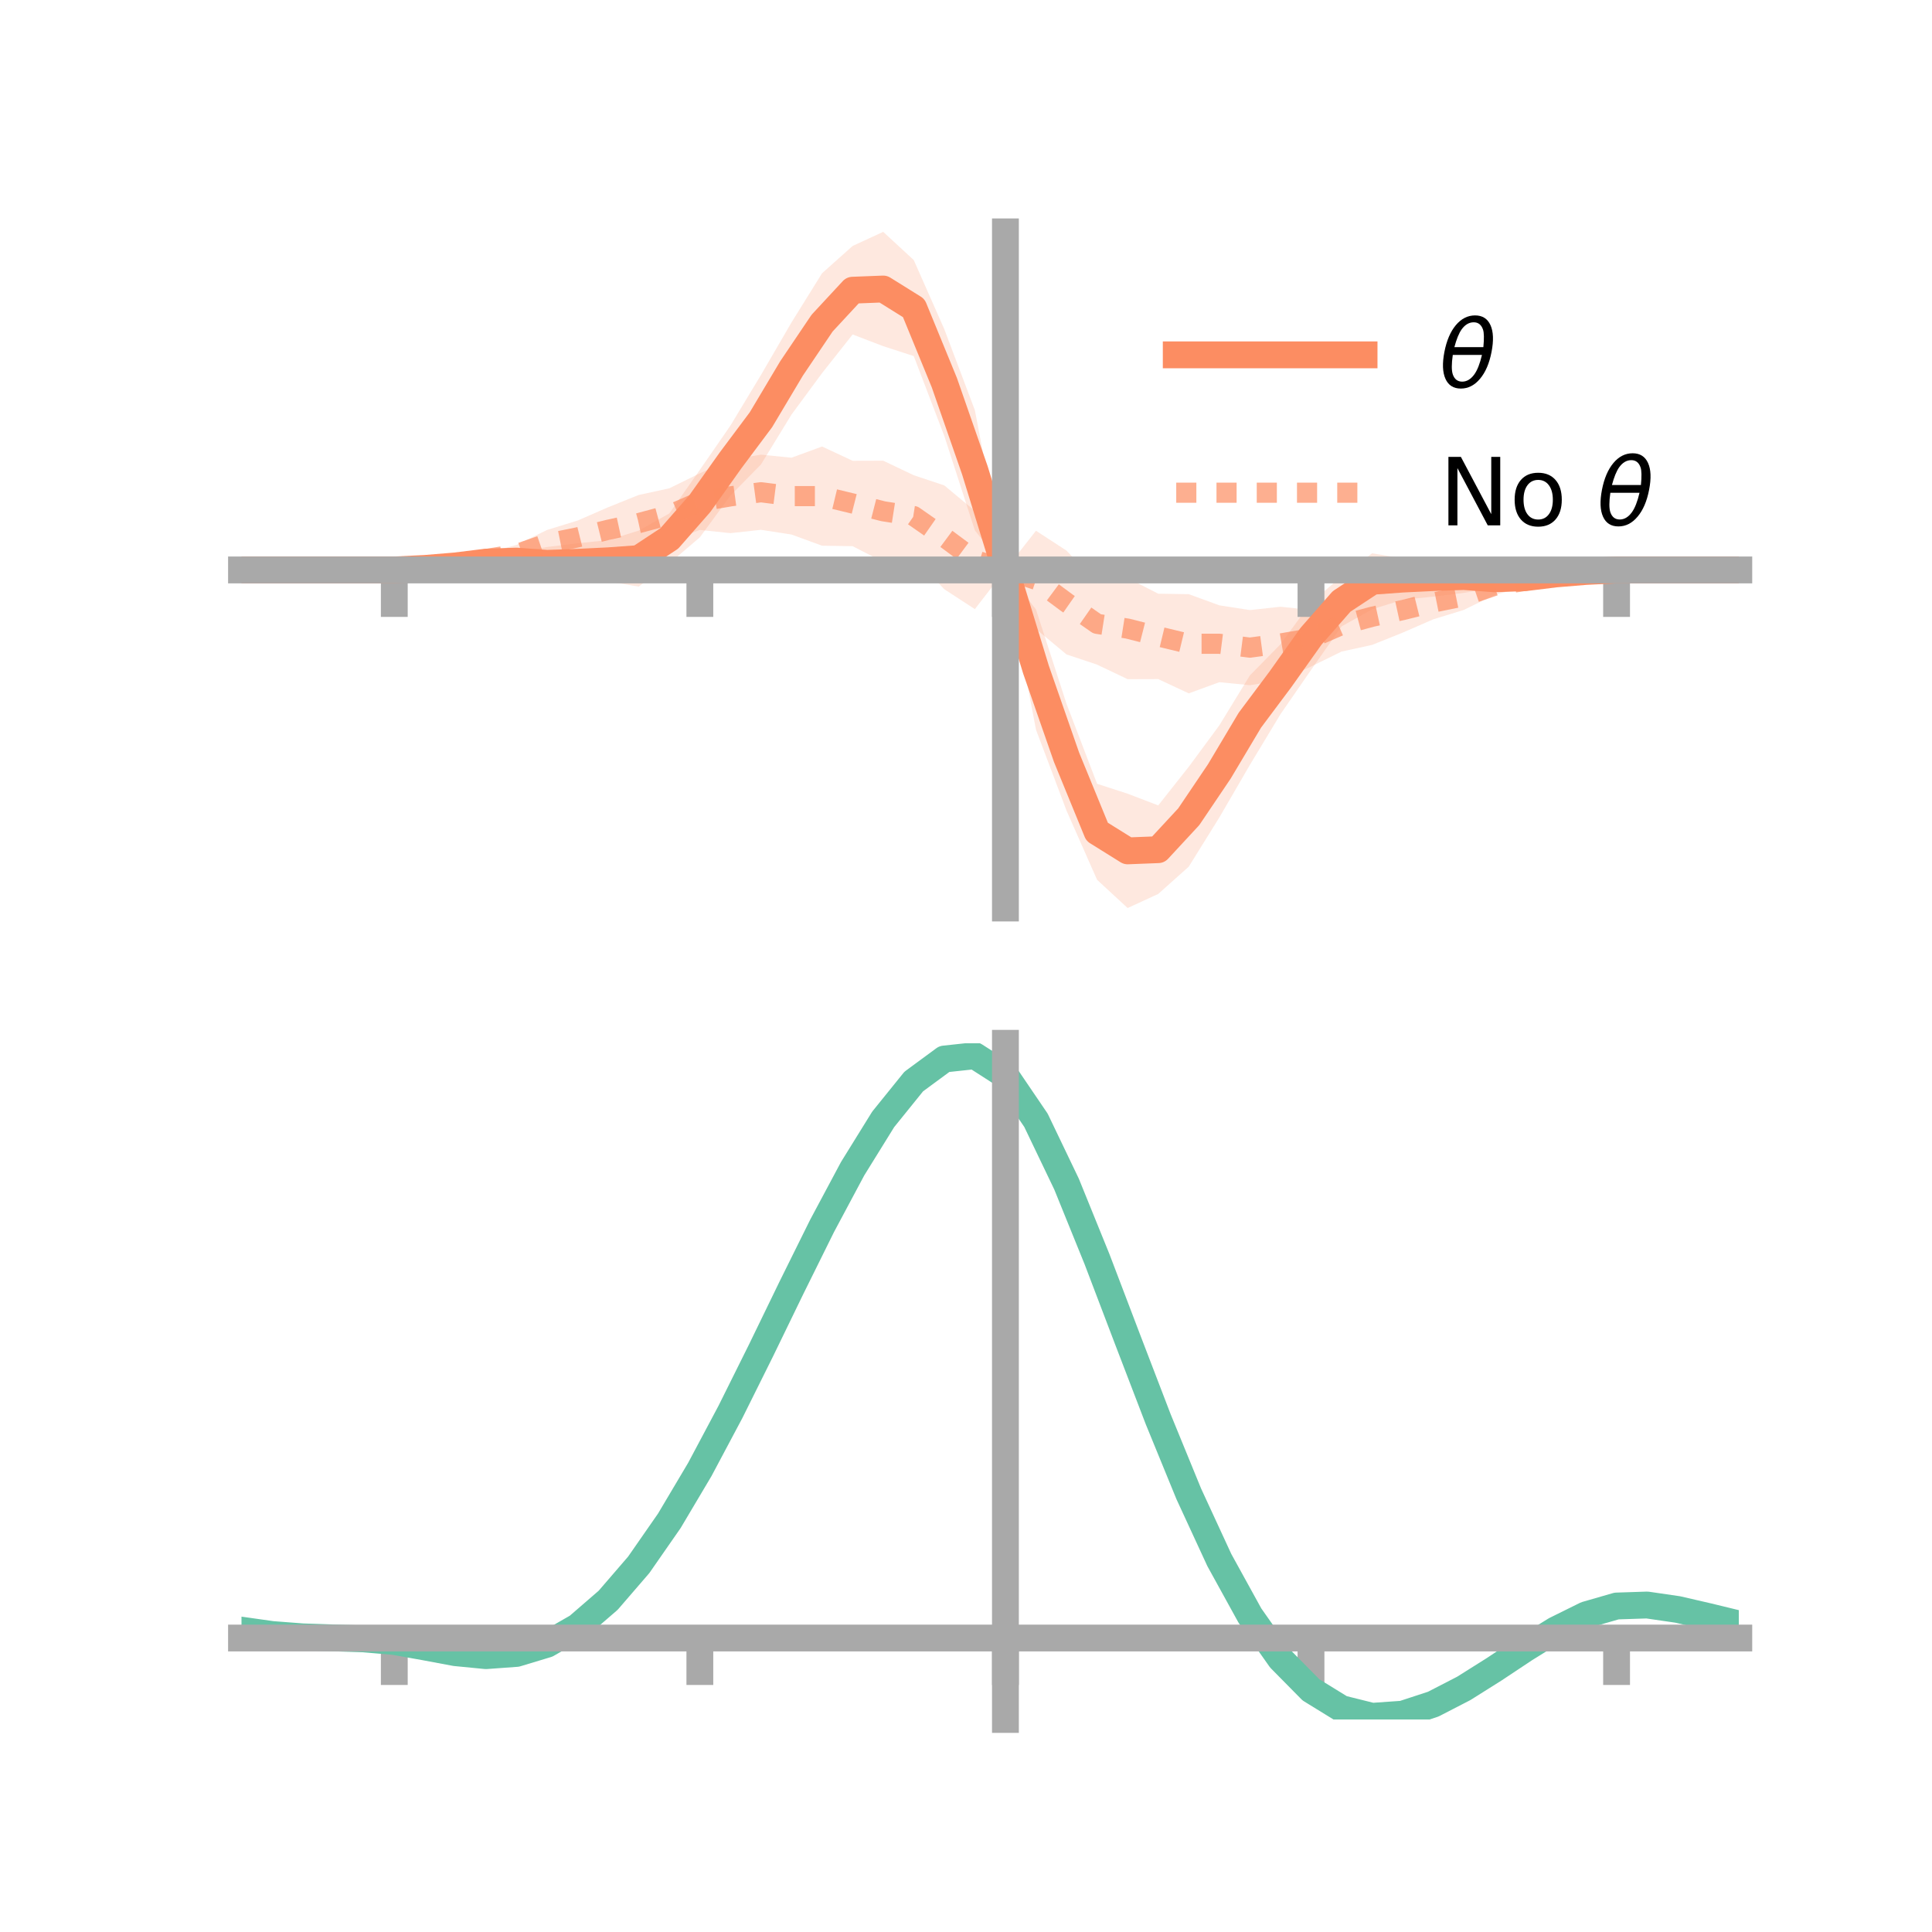 <?xml version="1.0" encoding="utf-8" standalone="no"?>
<!DOCTYPE svg PUBLIC "-//W3C//DTD SVG 1.1//EN"
  "http://www.w3.org/Graphics/SVG/1.1/DTD/svg11.dtd">
<!-- Created with matplotlib (https://matplotlib.org/) -->
<svg height="144pt" version="1.1" viewBox="0 0 144 144" width="144pt" xmlns="http://www.w3.org/2000/svg" xmlns:xlink="http://www.w3.org/1999/xlink">
 <defs>
  <style type="text/css">*{stroke-linecap:butt;stroke-linejoin:round;}</style>
 </defs>
 <g id="figure_1">
  <g id="patch_1">
   <path d="M 0 144 
L 144 144 
L 144 0 
L 0 0 
z
" style="fill:none;"/>
  </g>
  <g id="axes_1">
   <g id="patch_2">
    <path d="M 18 67.68 
L 129.6 67.68 
L 129.6 17.28 
L 18 17.28 
z
" style="fill:none;"/>
   </g>
   <g id="PolyCollection_1">
    <path clip-path="url(#p5e0ed2d646)" d="M 18 42.48 
L 18 42.48 
L 20.278 42.48 
L 22.555 42.48 
L 24.833 42.48 
L 27.11 42.48 
L 29.388 42.479 
L 31.665 42.276 
L 33.943 41.95 
L 36.22 41.312 
L 38.498 41.174 
L 40.776 40.771 
L 43.053 40.492 
L 45.331 40.257 
L 47.608 39.547 
L 49.886 38.271 
L 52.163 35.02 
L 54.441 31.723 
L 56.718 27.949 
L 58.996 24.029 
L 61.273 20.365 
L 63.551 18.331 
L 65.829 17.28 
L 68.106 19.383 
L 70.384 24.537 
L 72.661 30.575 
L 74.939 42.455 
L 77.216 45.429 
L 79.494 52.464 
L 81.771 58.42 
L 84.049 59.158 
L 86.327 60.031 
L 88.604 57.151 
L 90.882 54.063 
L 93.159 50.342 
L 95.437 48.024 
L 97.714 44.912 
L 99.992 42.967 
L 102.269 41.239 
L 104.547 41.619 
L 106.824 41.633 
L 109.102 41.753 
L 111.38 42.494 
L 113.657 42.473 
L 115.935 42.549 
L 118.212 42.5 
L 120.49 42.48 
L 122.767 42.48 
L 125.045 42.48 
L 127.322 42.48 
L 129.6 42.48 
L 129.6 42.48 
L 129.6 42.48 
L 127.322 42.48 
L 125.045 42.48 
L 122.767 42.48 
L 120.49 42.481 
L 118.212 42.684 
L 115.935 43.01 
L 113.657 43.648 
L 111.38 43.786 
L 109.102 44.189 
L 106.824 44.468 
L 104.547 44.703 
L 102.269 45.413 
L 99.992 46.689 
L 97.714 49.94 
L 95.437 53.237 
L 93.159 57.011 
L 90.882 60.931 
L 88.604 64.595 
L 86.327 66.629 
L 84.049 67.68 
L 81.771 65.577 
L 79.494 60.423 
L 77.216 54.385 
L 74.939 42.455 
L 72.661 39.531 
L 70.384 32.496 
L 68.106 26.54 
L 65.829 25.802 
L 63.551 24.929 
L 61.273 27.809 
L 58.996 30.897 
L 56.718 34.618 
L 54.441 36.936 
L 52.163 40.048 
L 49.886 41.993 
L 47.608 43.721 
L 45.331 43.341 
L 43.053 43.327 
L 40.776 43.207 
L 38.498 42.466 
L 36.22 42.487 
L 33.943 42.411 
L 31.665 42.46 
L 29.388 42.48 
L 27.11 42.48 
L 24.833 42.48 
L 22.555 42.48 
L 20.278 42.48 
L 18 42.48 
z
" style="fill:#fc8d62;fill-opacity:0.2;"/>
   </g>
   <g id="PolyCollection_2">
    <path clip-path="url(#p5e0ed2d646)" d="M 18 42.48 
L 18 42.48 
L 20.278 42.48 
L 22.555 42.48 
L 24.833 42.48 
L 27.11 42.48 
L 29.388 42.478 
L 31.665 42.289 
L 33.943 41.937 
L 36.22 41.226 
L 38.498 40.615 
L 40.776 39.499 
L 43.053 38.798 
L 45.331 37.806 
L 47.608 36.892 
L 49.886 36.396 
L 52.163 35.278 
L 54.441 34.255 
L 56.718 33.889 
L 58.996 34.114 
L 61.273 33.28 
L 63.551 34.344 
L 65.829 34.337 
L 68.106 35.421 
L 70.384 36.181 
L 72.661 38.08 
L 74.939 42.455 
L 77.216 39.559 
L 79.494 41.041 
L 81.771 43.455 
L 84.049 43.082 
L 86.327 44.25 
L 88.604 44.286 
L 90.882 45.118 
L 93.159 45.471 
L 95.437 45.222 
L 97.714 45.463 
L 99.992 44.602 
L 102.269 43.872 
L 104.547 43.793 
L 106.824 43.654 
L 109.102 43.431 
L 111.38 42.98 
L 113.657 42.852 
L 115.935 42.479 
L 118.212 42.447 
L 120.49 42.479 
L 122.767 42.48 
L 125.045 42.48 
L 127.322 42.48 
L 129.6 42.48 
L 129.6 42.48 
L 129.6 42.48 
L 127.322 42.48 
L 125.045 42.48 
L 122.767 42.48 
L 120.49 42.482 
L 118.212 42.671 
L 115.935 43.023 
L 113.657 43.734 
L 111.38 44.345 
L 109.102 45.461 
L 106.824 46.162 
L 104.547 47.154 
L 102.269 48.068 
L 99.992 48.564 
L 97.714 49.682 
L 95.437 50.705 
L 93.159 51.071 
L 90.882 50.846 
L 88.604 51.68 
L 86.327 50.616 
L 84.049 50.623 
L 81.771 49.539 
L 79.494 48.779 
L 77.216 46.88 
L 74.939 42.455 
L 72.661 45.401 
L 70.384 43.919 
L 68.106 41.505 
L 65.829 41.878 
L 63.551 40.71 
L 61.273 40.674 
L 58.996 39.842 
L 56.718 39.489 
L 54.441 39.738 
L 52.163 39.497 
L 49.886 40.358 
L 47.608 41.088 
L 45.331 41.167 
L 43.053 41.306 
L 40.776 41.529 
L 38.498 41.98 
L 36.22 42.108 
L 33.943 42.481 
L 31.665 42.513 
L 29.388 42.481 
L 27.11 42.48 
L 24.833 42.48 
L 22.555 42.48 
L 20.278 42.48 
L 18 42.48 
z
" style="fill:#fc8d62;fill-opacity:0.2;"/>
   </g>
   <g id="matplotlib.axis_1">
    <g id="xtick_1">
     <g id="line2d_1">
      <defs>
       <path d="M 0 0 
L 0 3.5 
" id="me80068edeb" style="stroke:#a9a9a9;stroke-width:2;"/>
      </defs>
      <g>
       <use style="fill:#a9a9a9;stroke:#a9a9a9;stroke-width:2;" x="29.388" xlink:href="#me80068edeb" y="42.48"/>
      </g>
     </g>
    </g>
    <g id="xtick_2">
     <g id="line2d_2">
      <g>
       <use style="fill:#a9a9a9;stroke:#a9a9a9;stroke-width:2;" x="52.163" xlink:href="#me80068edeb" y="42.48"/>
      </g>
     </g>
    </g>
    <g id="xtick_3">
     <g id="line2d_3">
      <g>
       <use style="fill:#a9a9a9;stroke:#a9a9a9;stroke-width:2;" x="74.939" xlink:href="#me80068edeb" y="42.48"/>
      </g>
     </g>
    </g>
    <g id="xtick_4">
     <g id="line2d_4">
      <g>
       <use style="fill:#a9a9a9;stroke:#a9a9a9;stroke-width:2;" x="97.714" xlink:href="#me80068edeb" y="42.48"/>
      </g>
     </g>
    </g>
    <g id="xtick_5">
     <g id="line2d_5">
      <g>
       <use style="fill:#a9a9a9;stroke:#a9a9a9;stroke-width:2;" x="120.49" xlink:href="#me80068edeb" y="42.48"/>
      </g>
     </g>
    </g>
   </g>
   <g id="matplotlib.axis_2"/>
   <g id="line2d_6">
    <path clip-path="url(#p5e0ed2d646)" d="M 18 42.48 
L 20.278 42.48 
L 22.555 42.48 
L 24.833 42.48 
L 27.11 42.48 
L 29.388 42.48 
L 31.665 42.368 
L 33.943 42.18 
L 36.22 41.899 
L 38.498 41.82 
L 40.776 41.989 
L 43.053 41.909 
L 45.331 41.799 
L 47.608 41.634 
L 49.886 40.132 
L 52.163 37.534 
L 54.441 34.329 
L 56.718 31.283 
L 58.996 27.463 
L 61.273 24.087 
L 63.551 21.63 
L 65.829 21.541 
L 68.106 22.961 
L 70.384 28.516 
L 72.661 35.053 
L 74.939 42.455 
L 77.216 49.907 
L 79.494 56.444 
L 81.771 61.999 
L 84.049 63.419 
L 86.327 63.33 
L 88.604 60.873 
L 90.882 57.497 
L 93.159 53.677 
L 95.437 50.631 
L 97.714 47.426 
L 99.992 44.828 
L 102.269 43.326 
L 104.547 43.161 
L 106.824 43.051 
L 109.102 42.971 
L 111.38 43.14 
L 113.657 43.061 
L 115.935 42.78 
L 118.212 42.592 
L 120.49 42.48 
L 122.767 42.48 
L 125.045 42.48 
L 127.322 42.48 
L 129.6 42.48 
" style="fill:none;stroke:#fc8d62;stroke-linecap:square;stroke-width:2;"/>
   </g>
   <g id="line2d_7">
    <path clip-path="url(#p5e0ed2d646)" d="M 18 42.48 
L 20.278 42.48 
L 22.555 42.48 
L 24.833 42.48 
L 27.11 42.48 
L 29.388 42.479 
L 31.665 42.401 
L 33.943 42.209 
L 36.22 41.667 
L 38.498 41.297 
L 40.776 40.514 
L 43.053 40.052 
L 45.331 39.487 
L 47.608 38.99 
L 49.886 38.377 
L 52.163 37.387 
L 54.441 36.996 
L 56.718 36.689 
L 58.996 36.978 
L 61.273 36.977 
L 63.551 37.527 
L 65.829 38.107 
L 68.106 38.463 
L 70.384 40.05 
L 72.661 41.741 
L 74.939 42.455 
L 77.216 43.219 
L 79.494 44.91 
L 81.771 46.497 
L 84.049 46.853 
L 86.327 47.433 
L 88.604 47.983 
L 90.882 47.982 
L 93.159 48.271 
L 95.437 47.964 
L 97.714 47.573 
L 99.992 46.583 
L 102.269 45.97 
L 104.547 45.473 
L 106.824 44.908 
L 109.102 44.446 
L 111.38 43.663 
L 113.657 43.293 
L 115.935 42.751 
L 118.212 42.559 
L 120.49 42.481 
L 122.767 42.48 
L 125.045 42.48 
L 127.322 42.48 
L 129.6 42.48 
" style="fill:none;stroke:#fc8d62;stroke-dasharray:1.5,1.5;stroke-dashoffset:0;stroke-opacity:0.7;stroke-width:1.5;"/>
   </g>
   <g id="patch_3">
    <path d="M 74.939 67.68 
L 74.939 17.28 
" style="fill:none;stroke:#a9a9a9;stroke-linecap:square;stroke-linejoin:miter;stroke-width:2;"/>
   </g>
   <g id="patch_4">
    <path d="M 129.6 67.68 
L 129.6 17.28 
" style="fill:none;"/>
   </g>
   <g id="patch_5">
    <path d="M 18 42.48 
L 129.6 42.48 
" style="fill:none;stroke:#a9a9a9;stroke-linecap:square;stroke-linejoin:miter;stroke-width:2;"/>
   </g>
   <g id="patch_6">
    <path d="M 18 17.28 
L 129.6 17.28 
" style="fill:none;"/>
   </g>
   <g id="legend_1">
    <g id="line2d_8">
     <path d="M 87.67 26.449 
L 101.67 26.449 
" style="fill:none;stroke:#fc8d62;stroke-linecap:square;stroke-width:2;"/>
    </g>
    <g id="line2d_9"/>
    <g id="text_1">
     <!-- $\theta$ -->
     <g transform="translate(107.27 28.899)scale(0.07 -0.07)">
      <defs>
       <path d="M 45.516 34.672 
L 14.453 34.672 
Q 12.359 20.062 14.5 13.875 
Q 17.188 6.25 24.469 6.25 
Q 31.781 6.25 37.359 13.922 
Q 42.234 20.656 45.516 34.672 
z
M 47.016 42.969 
Q 48.344 56.844 46.625 61.719 
Q 43.953 69.438 36.766 69.438 
Q 29.297 69.438 23.828 61.812 
Q 19.531 55.672 16.156 42.969 
z
M 38.188 76.766 
Q 49.906 76.766 54.594 66.406 
Q 59.281 56.109 55.719 37.844 
Q 52.203 19.625 43.453 9.281 
Q 34.766 -1.125 23.047 -1.125 
Q 11.281 -1.125 6.641 9.281 
Q 2 19.625 5.516 37.844 
Q 9.078 56.109 17.719 66.406 
Q 26.422 76.766 38.188 76.766 
z
" id="DejaVuSans-Oblique-952"/>
      </defs>
      <use transform="translate(0 0.234)" xlink:href="#DejaVuSans-Oblique-952"/>
     </g>
    </g>
    <g id="line2d_10">
     <path d="M 87.67 36.724 
L 101.67 36.724 
" style="fill:none;stroke:#fc8d62;stroke-dasharray:1.5,1.5;stroke-dashoffset:0;stroke-opacity:0.7;stroke-width:1.5;"/>
    </g>
    <g id="line2d_11"/>
    <g id="text_2">
     <!-- No $\theta$ -->
     <g transform="translate(107.27 39.174)scale(0.07 -0.07)">
      <defs>
       <path d="M 9.812 72.906 
L 23.094 72.906 
L 55.422 11.922 
L 55.422 72.906 
L 64.984 72.906 
L 64.984 0 
L 51.703 0 
L 19.391 60.984 
L 19.391 0 
L 9.812 0 
z
" id="DejaVuSans-78"/>
       <path d="M 30.609 48.391 
Q 23.391 48.391 19.188 42.75 
Q 14.984 37.109 14.984 27.297 
Q 14.984 17.484 19.156 11.844 
Q 23.344 6.203 30.609 6.203 
Q 37.797 6.203 41.984 11.859 
Q 46.188 17.531 46.188 27.297 
Q 46.188 37.016 41.984 42.703 
Q 37.797 48.391 30.609 48.391 
z
M 30.609 56 
Q 42.328 56 49.016 48.375 
Q 55.719 40.766 55.719 27.297 
Q 55.719 13.875 49.016 6.219 
Q 42.328 -1.422 30.609 -1.422 
Q 18.844 -1.422 12.172 6.219 
Q 5.516 13.875 5.516 27.297 
Q 5.516 40.766 12.172 48.375 
Q 18.844 56 30.609 56 
z
" id="DejaVuSans-111"/>
       <path id="DejaVuSans-32"/>
      </defs>
      <use transform="translate(0 0.234)" xlink:href="#DejaVuSans-78"/>
      <use transform="translate(74.805 0.234)" xlink:href="#DejaVuSans-111"/>
      <use transform="translate(135.986 0.234)" xlink:href="#DejaVuSans-32"/>
      <use transform="translate(167.773 0.234)" xlink:href="#DejaVuSans-Oblique-952"/>
     </g>
    </g>
   </g>
  </g>
  <g id="axes_2">
   <g id="patch_7">
    <path d="M 18 128.16 
L 129.6 128.16 
L 129.6 77.76 
L 18 77.76 
z
" style="fill:none;"/>
   </g>
   <g id="PolyCollection_3">
    <path clip-path="url(#p674267db86)" d="M 18 121.546 
L 18 121.463 
L 20.278 121.792 
L 22.555 121.967 
L 24.833 122.042 
L 27.11 122.114 
L 29.388 122.313 
L 31.665 122.718 
L 33.943 123.136 
L 36.22 123.348 
L 38.498 123.177 
L 40.776 122.485 
L 43.053 121.165 
L 45.331 119.156 
L 47.608 116.453 
L 49.886 113.098 
L 52.163 109.172 
L 54.441 104.793 
L 56.718 100.116 
L 58.996 95.327 
L 61.273 90.642 
L 63.551 86.301 
L 65.829 82.563 
L 68.106 79.702 
L 70.384 78.005 
L 72.661 77.76 
L 74.939 79.246 
L 77.216 82.645 
L 79.494 87.461 
L 81.771 93.15 
L 84.049 99.216 
L 86.327 105.24 
L 88.604 110.884 
L 90.882 115.891 
L 93.159 120.085 
L 95.437 123.365 
L 97.714 125.697 
L 99.992 127.111 
L 102.269 127.685 
L 104.547 127.536 
L 106.824 126.805 
L 109.102 125.652 
L 111.38 124.246 
L 113.657 122.762 
L 115.935 121.375 
L 118.212 120.262 
L 120.49 119.61 
L 122.767 119.539 
L 125.045 119.88 
L 127.322 120.418 
L 129.6 120.985 
L 129.6 121.093 
L 129.6 121.093 
L 127.322 120.554 
L 125.045 120.041 
L 122.767 119.717 
L 120.49 119.796 
L 118.212 120.457 
L 115.935 121.597 
L 113.657 123.031 
L 111.38 124.573 
L 109.102 126.033 
L 106.824 127.231 
L 104.547 127.992 
L 102.269 128.16 
L 99.992 127.601 
L 97.714 126.212 
L 95.437 123.93 
L 93.159 120.735 
L 90.882 116.662 
L 88.604 111.805 
L 86.327 106.329 
L 84.049 100.479 
L 81.771 94.582 
L 79.494 89.046 
L 77.216 84.358 
L 74.939 81.051 
L 72.661 79.614 
L 70.384 79.862 
L 68.106 81.518 
L 65.829 84.295 
L 63.551 87.912 
L 61.273 92.1 
L 58.996 96.608 
L 56.718 101.205 
L 54.441 105.683 
L 52.163 109.867 
L 49.886 113.612 
L 47.608 116.81 
L 45.331 119.391 
L 43.053 121.324 
L 40.776 122.615 
L 38.498 123.3 
L 36.22 123.458 
L 33.943 123.226 
L 31.665 122.792 
L 29.388 122.385 
L 27.11 122.19 
L 24.833 122.117 
L 22.555 122.037 
L 20.278 121.861 
L 18 121.546 
z
" style="fill:#66c2a5;fill-opacity:0.2;"/>
   </g>
   <g id="matplotlib.axis_3">
    <g id="xtick_6">
     <g id="line2d_12">
      <g>
       <use style="fill:#a9a9a9;stroke:#a9a9a9;stroke-width:2;" x="29.388" xlink:href="#me80068edeb" y="122.089"/>
      </g>
     </g>
    </g>
    <g id="xtick_7">
     <g id="line2d_13">
      <g>
       <use style="fill:#a9a9a9;stroke:#a9a9a9;stroke-width:2;" x="52.163" xlink:href="#me80068edeb" y="122.089"/>
      </g>
     </g>
    </g>
    <g id="xtick_8">
     <g id="line2d_14">
      <g>
       <use style="fill:#a9a9a9;stroke:#a9a9a9;stroke-width:2;" x="74.939" xlink:href="#me80068edeb" y="122.089"/>
      </g>
     </g>
    </g>
    <g id="xtick_9">
     <g id="line2d_15">
      <g>
       <use style="fill:#a9a9a9;stroke:#a9a9a9;stroke-width:2;" x="97.714" xlink:href="#me80068edeb" y="122.089"/>
      </g>
     </g>
    </g>
    <g id="xtick_10">
     <g id="line2d_16">
      <g>
       <use style="fill:#a9a9a9;stroke:#a9a9a9;stroke-width:2;" x="120.49" xlink:href="#me80068edeb" y="122.089"/>
      </g>
     </g>
    </g>
   </g>
   <g id="matplotlib.axis_4"/>
   <g id="line2d_17">
    <path clip-path="url(#p674267db86)" d="M 18 121.505 
L 20.278 121.827 
L 22.555 122.002 
L 24.833 122.079 
L 27.11 122.152 
L 29.388 122.349 
L 31.665 122.755 
L 33.943 123.181 
L 36.22 123.403 
L 38.498 123.238 
L 40.776 122.55 
L 43.053 121.244 
L 45.331 119.273 
L 47.608 116.632 
L 49.886 113.355 
L 52.163 109.52 
L 54.441 105.238 
L 56.718 100.66 
L 58.996 95.968 
L 61.273 91.371 
L 63.551 87.106 
L 65.829 83.429 
L 68.106 80.61 
L 70.384 78.933 
L 72.661 78.687 
L 74.939 80.149 
L 77.216 83.501 
L 79.494 88.254 
L 81.771 93.866 
L 84.049 99.847 
L 86.327 105.784 
L 88.604 111.344 
L 90.882 116.277 
L 93.159 120.41 
L 95.437 123.647 
L 97.714 125.954 
L 99.992 127.356 
L 102.269 127.923 
L 104.547 127.764 
L 106.824 127.018 
L 109.102 125.843 
L 111.38 124.41 
L 113.657 122.897 
L 115.935 121.486 
L 118.212 120.36 
L 120.49 119.703 
L 122.767 119.628 
L 125.045 119.96 
L 127.322 120.486 
L 129.6 121.039 
" style="fill:none;stroke:#66c2a5;stroke-linecap:square;stroke-width:2;"/>
   </g>
   <g id="patch_8">
    <path d="M 74.939 128.16 
L 74.939 77.76 
" style="fill:none;stroke:#a9a9a9;stroke-linecap:square;stroke-linejoin:miter;stroke-width:2;"/>
   </g>
   <g id="patch_9">
    <path d="M 129.6 128.16 
L 129.6 77.76 
" style="fill:none;"/>
   </g>
   <g id="patch_10">
    <path d="M 18 122.089 
L 129.6 122.089 
" style="fill:none;stroke:#a9a9a9;stroke-linecap:square;stroke-linejoin:miter;stroke-width:2;"/>
   </g>
   <g id="patch_11">
    <path d="M 18 77.76 
L 129.6 77.76 
" style="fill:none;"/>
   </g>
  </g>
 </g>
 <defs>
  <clipPath id="p5e0ed2d646">
   <rect height="50.4" width="111.6" x="18" y="17.28"/>
  </clipPath>
  <clipPath id="p674267db86">
   <rect height="50.4" width="111.6" x="18" y="77.76"/>
  </clipPath>
 </defs>
</svg>
